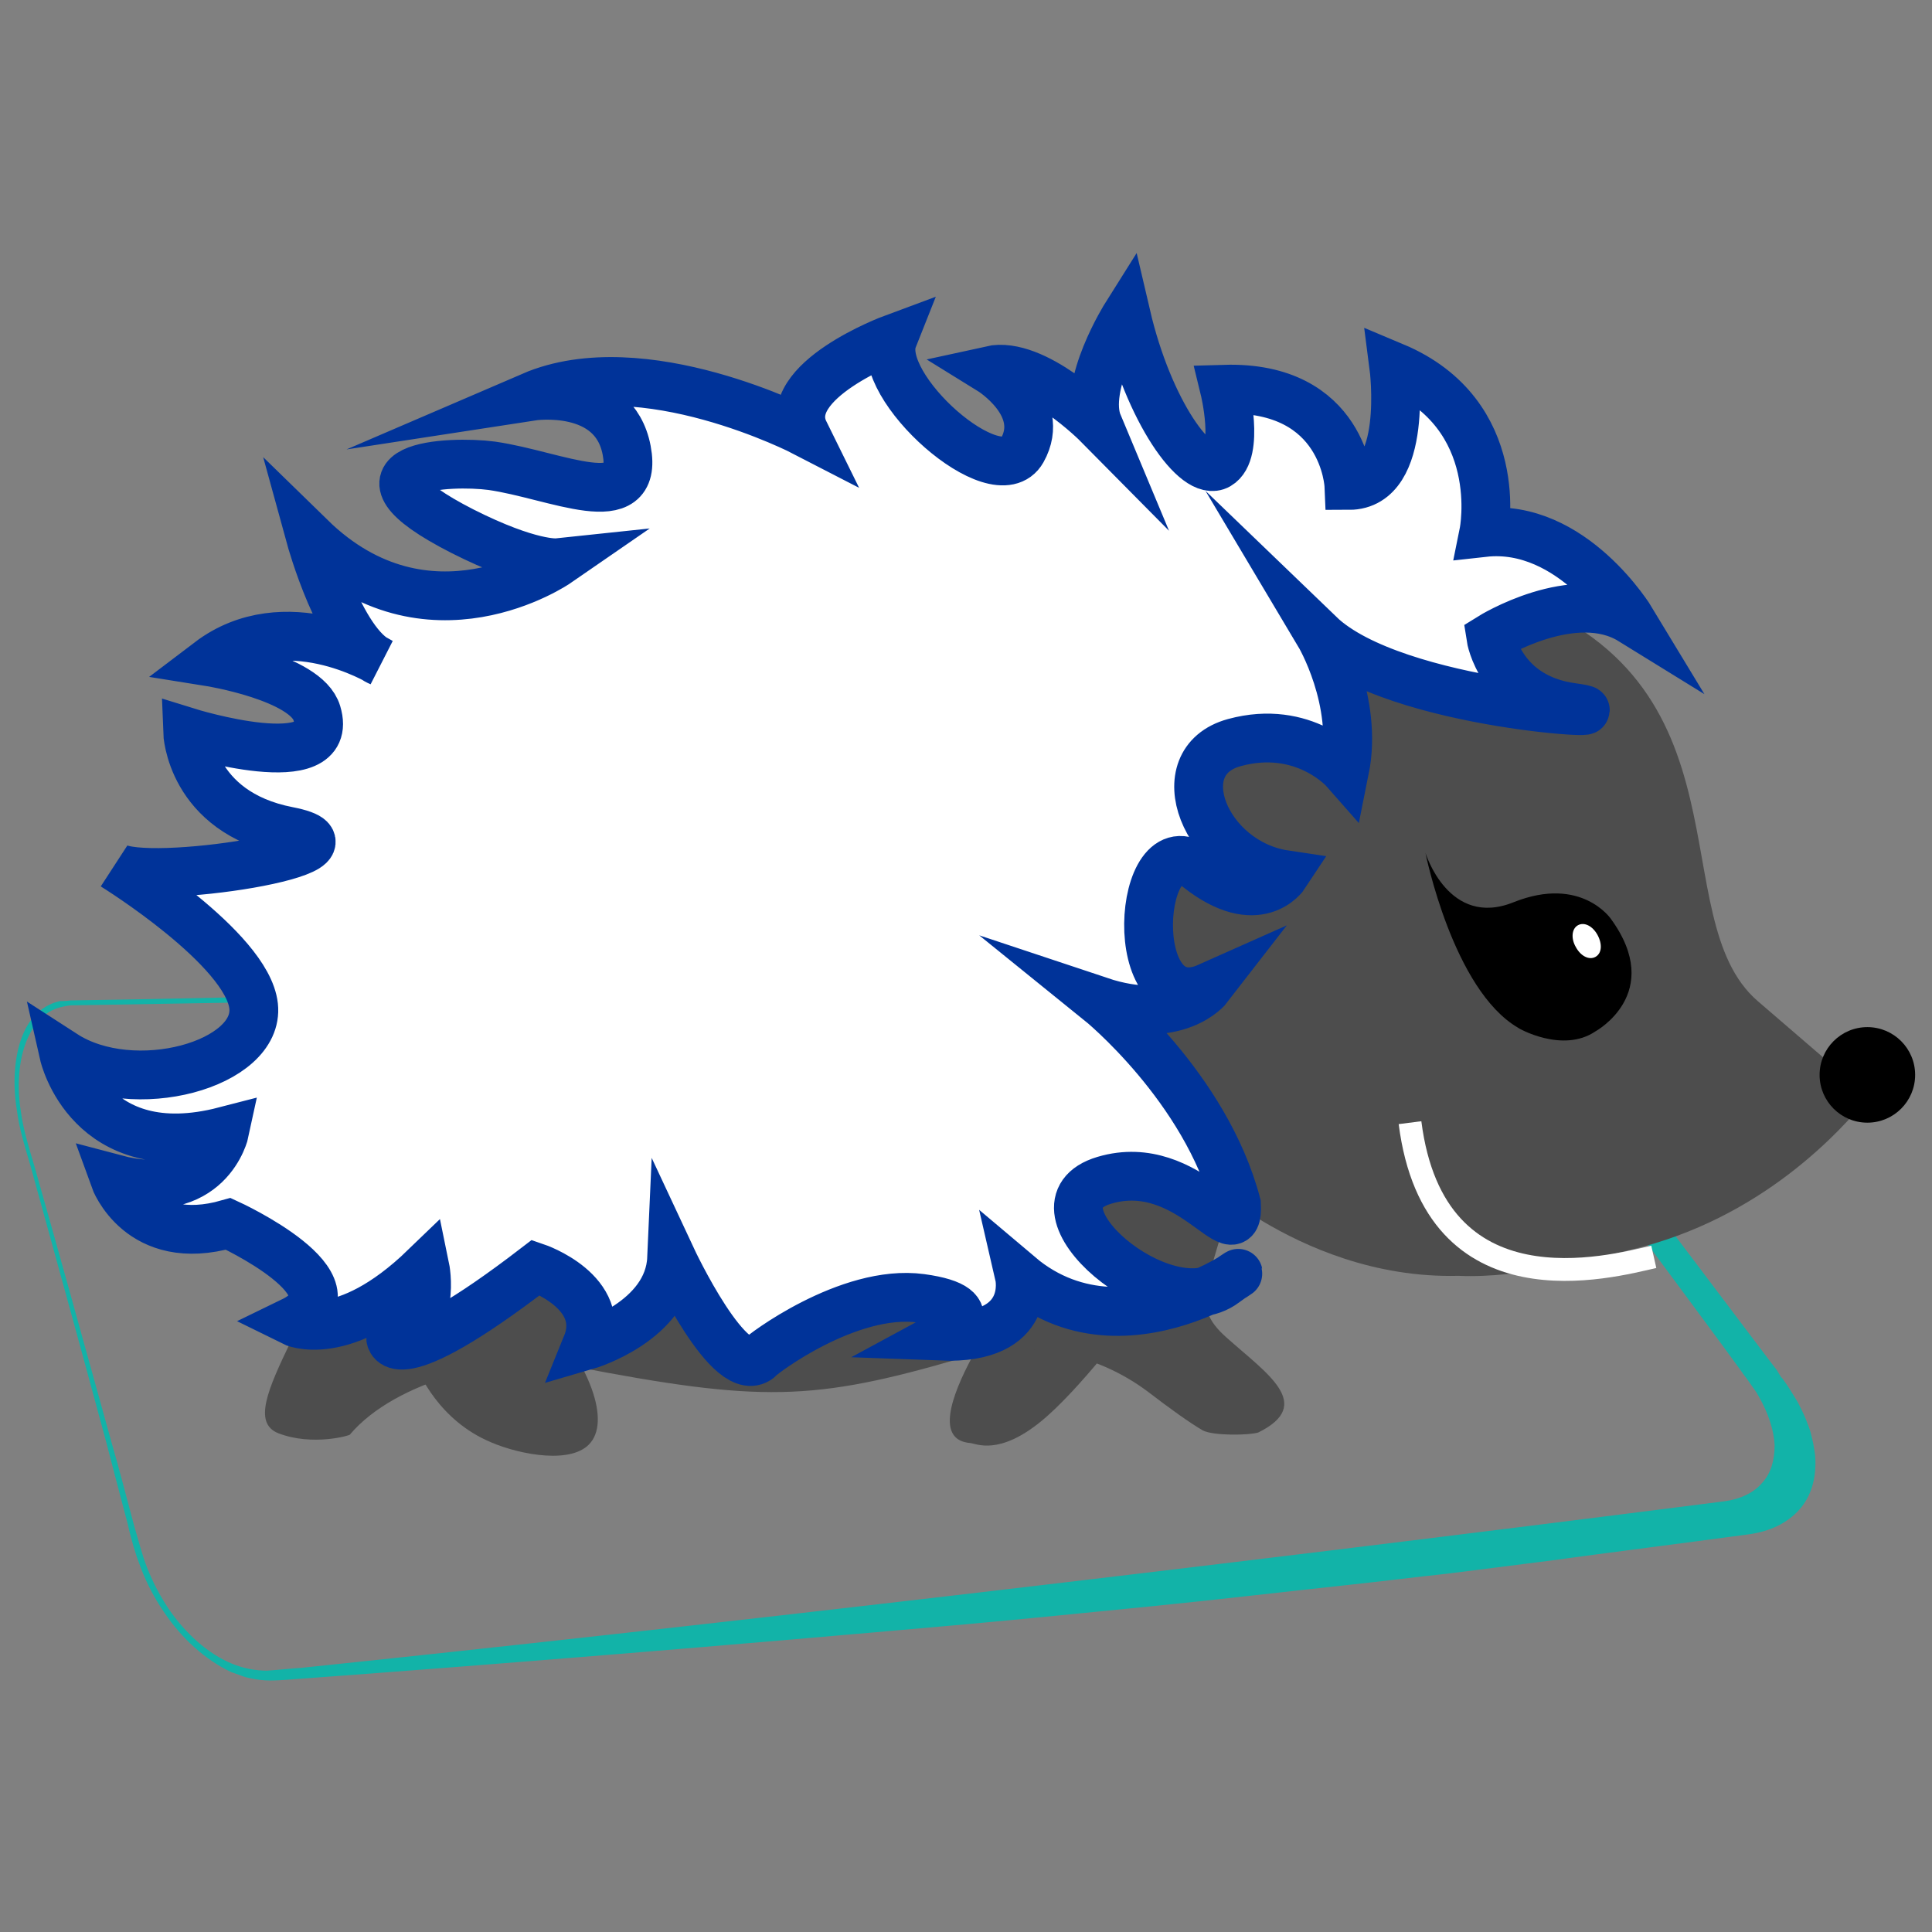 <?xml version="1.0" encoding="utf-8"?>
<!-- Generator: Adobe Illustrator 18.0.0, SVG Export Plug-In . SVG Version: 6.00 Build 0)  -->
<!DOCTYPE svg PUBLIC "-//W3C//DTD SVG 1.1//EN" "http://www.w3.org/Graphics/SVG/1.1/DTD/svg11.dtd">
<svg version="1.1" id="Layer_1" xmlns="http://www.w3.org/2000/svg" xmlns:xlink="http://www.w3.org/1999/xlink" x="0px" y="0px"
	 viewBox="0 0 275 275" enable-background="new 0 0 275 275" xml:space="preserve">
<rect x="0" y="0" width="275" height="275" fill="#808080" stroke="none"/>
<g>
	<g id="pillow">
		<path fill="#12B3A8" d="M10,142.4c0,0,7.7-0.1,21.3-0.4c6.8-0.2,15.1-0.3,24.6-0.8c9.5-0.4,20.4-0.8,32.2-1.6
			c23.7-1.5,51.7-3.4,81.9-5.6c3.8-0.3,7.6-0.6,11.5-0.9c1.9-0.2,3.9-0.3,5.8-0.5l0.7-0.1l0.9,0c0.3,0,0.5,0,0.8,0l1.1,0.1
			c1.5,0.1,2.9,0.5,4.5,1c6.3,2,13.7,6.6,19.5,12.3c1.5,1.4,2.8,2.9,3.9,4.4l2.8,3.6c1.9,2.4,3.7,4.8,5.6,7.2
			c3.7,4.8,7.4,9.7,11.2,14.6c3.7,4.9,7.4,9.8,11.1,14.7l2.8,3.7l0.7,0.9l0.3,0.5l0.3,0.5l0.2,0.2c0.5,0.7,0.8,1.1,1.4,2.1l0.8,1.3
			c0.2,0.4,0.4,0.8,0.6,1.2c0.4,0.8,0.7,1.6,1,2.4c0.3,0.8,0.4,1.5,0.6,2.3c0.1,0.7,0.3,1.5,0.3,2.2c0.1,2.8-0.6,5.3-2.3,7.2
			c-1.7,1.9-4.2,3.1-7.2,3.5c-9.6,1.3-19.2,2.5-28.7,3.8c-4.7,0.6-9.5,1.2-14.2,1.8c-4.7,0.5-9.4,1.1-14.1,1.6
			c-9.3,1-18.6,2.1-27.6,3c-9.1,0.9-18,1.8-26.8,2.6c-34.8,3.1-66.8,5.7-94,7.7c-1.7,0.1-3.3,0.3-5.1,0.3c-0.8,0-1.8-0.1-2.7-0.3
			c-0.5-0.1-0.9-0.2-1.4-0.4l-1.4-0.5c-3.6-1.7-7-4.7-9.6-8.6c-1.3-1.9-2.4-4-3.2-6.1l-0.6-1.6l-0.5-1.6c-0.3-1.1-0.6-2.1-0.8-3.1
			c-1.1-4.1-2.1-8-3.1-11.8c-4.1-15.2-7.8-28.5-10.8-39.4c-0.8-2.7-1.6-5.3-1.9-7.8c-0.4-2.4-0.4-4.6-0.2-6.4
			c0.4-3.6,1.6-5.9,2.9-7.2c1.3-1.3,2.6-1.7,3.4-1.9C9.5,142.5,10,142.4,10,142.4z M10.2,143.1c0,0-0.5,0-1.3,0.2
			c-0.9,0.2-2.1,0.6-3.3,1.9c-1.2,1.3-2.4,3.5-2.8,7c-0.2,1.8-0.2,3.8,0.2,6.2c0.3,2.3,1.1,4.9,1.9,7.6c3.1,10.9,6.8,24.2,11,39.4
			c1.1,3.8,2.1,7.7,3.2,11.8c0.6,2,1.1,4.1,1.9,6.1c0.8,2,1.8,3.9,3,5.7c2.4,3.5,5.6,6.4,9,7.8c1.7,0.7,3.4,1,5,1
			c1.6-0.1,3.3-0.3,4.9-0.4c53.9-5.6,127.3-14.1,202.5-23.7c2.3-0.3,4.2-1.2,5.4-2.6c1.3-1.4,1.8-3.3,1.8-5.4
			c-0.1-2.1-0.9-4.6-2.3-7c-0.3-0.6-0.8-1.2-1.2-1.8c-0.4-0.6-0.9-1.2-1.3-1.8l-2.7-3.7c-7.3-9.9-14.6-19.7-21.8-29.4
			c-1.8-2.4-3.6-4.9-5.4-7.3l-2.7-3.6c-0.9-1.2-1.9-2.3-3-3.4c-4.4-4.5-10.2-8.2-15.2-9.7c-2.5-0.8-4.7-1-6.6-0.9
			c-2,0.1-4,0.2-6,0.3c-4,0.2-7.9,0.4-11.8,0.7c-30.9,1.6-59.4,2.8-83.6,3.6C41.3,142.6,10.2,143.1,10.2,143.1z"/>
	</g>
	<path id="foot_1_" fill="#4D4D4D" d="M58.9,193.7c0.7,1.8,3.6,8.5,11,11.6c4.2,1.8,11.7,3.2,14.2,0c2.8-3.5-0.4-12-8.6-20.6"/>
	<path id="foot" fill="#4D4D4D" d="M161.2,187.7c0,0-7.5,10.1-13,14.6c-6,4.9-9.2,3.2-10.1,3.1c-9.7-0.8,8-24.2,8-24.2"/>
	<path id="body" fill="#4D4D4D" d="M39.6,204c-7.2-2.9,8.4-19.1,11.1-39.2c4.3-31.6,6.4-71.6,34.2-86.1
		c23.8-30.1,124.3,4.1,129.4,5.8c35.9,12.1,22.1,46.1,35.9,58l15.8,13.6c-4.1,5-15.3,17.4-33.9,21.8c-4.7,1.1-15.5,4.1-24.5,3.7
		c-24.1,0.6-39.3-18-32.8-10c-2.3,10.8-5.8,13.9-0.2,18.8c5.7,5.1,12.6,9.5,4.5,13.5c-1.2,0.4-6.4,0.5-7.9-0.3
		c-1.9-1.1-4.8-3.2-7.8-5.5c-7.6-5.7-17.4-7.5-26.5-4.8c-21.2,6.2-28.7,6.3-55.2,1.2c-9.9-1.9-25.4,2-31.9,9.7
		C49.9,204.3,44.5,205.9,39.6,204L39.6,204z"/>
	<ellipse id="nose" cx="265.8" cy="153" rx="6.8" ry="6.8"/>
	<path id="eye" d="M227.1,146.8c0,0,9.9-5.4,2.2-16c0,0-4.2-6.2-13.8-2.4c-9.3,3.8-12.6-7-12.6-7s3.9,19.5,13.2,24.9
		C216,146.3,222.4,150,227.1,146.8L227.1,146.8z"/>
	<path id="eye_reflection" fill="#FFFFFF" d="M227.1,136.2c-0.9,0.5-2.1-0.1-2.8-1.4c-0.7-1.2-0.6-2.6,0.3-3.1
		c0.9-0.5,2.1,0.1,2.8,1.4S228,135.7,227.1,136.2z"/>
	<path id="quills" fill="#FFFFFF" stroke="#003399" stroke-width="6.945" stroke-miterlimit="10" d="M131.1,184.8
		c10.3,1.4,2.9,5.4,2.9,5.4c13.2,0.5,11.1-8.6,11.1-8.6c16.2,13.7,37.8-5.4,29.2,1c-8.5,6.4-29.2-11-17.1-14.6s19.2,11.2,18.8,3.4
		c-4.4-16.7-19.5-28.9-19.5-28.9c11.1,3.7,15.5-2,15.5-2c-12.1,5.4-10.1-23.8-1.5-17s12.4,1,12.4,1c-11.4-1.7-17.1-16.1-7.2-18.8
		c9.9-2.7,15.7,3.9,15.7,3.9c2-9.9-3.6-19.3-3.6-19.3c10.8,10.4,46.3,11.8,36,10.4c-10.3-1.4-11.6-10-11.6-10s11.9-7.4,20-2.4
		c0,0-8.4-13.9-21-12.5c0,0,3.4-16.8-12.8-23.6c0,0,2.2,16.9-6.4,16.9c0,0-0.6-14.2-17.7-13.7c0,0,2.2,9-0.9,10.8
		c-3.1,1.8-9.9-7.6-13.1-21.3c0,0-6.3,10-4,15.5c0,0-9-9.1-15.3-7.7c0,0,8.1,5,4.5,11.4s-21.1-9.1-18.4-15.9c0,0-16.2,6-12.6,13.3
		c0,0-23-11.9-38.8-5.1c0,0,11.7-1.8,13.5,7.7S79.1,67.6,70,66.3c-6-0.8-22.4,0-4.2,9.3c9.7,4.9,13.5,4.5,13.5,4.5
		s-18.4,12.7-35.1-3.6c0,0,4.2,15.3,9.9,17.7c0,0-13.5-8.2-24.3,0c0,0,13.8,2.2,15.3,7.3c2.8,9.3-18.4,2.7-18.4,2.7
		s0.4,11.4,14.3,14.1c13.9,2.7-20.3,8-24.7,5c0,0,18.9,11.7,19.8,19.9c0.9,8.3-17.1,13.3-27,6.9c0,0,3.6,15.9,22.9,10.9
		c0,0-2.2,10.4-15.7,6.8c0,0,3.6,10,16.2,6.4c0,0,19.4,8.9,9.1,13.9c0,0,7.2,3.6,18.9-7.7c0,0,1.8,8.7-4.9,10c0,0,0,5.9,20.7-10
		c0,0,10.3,3.5,7.2,11.1c0,0,11.7-3.4,12.1-12.4c0,0,8.5,18.2,12.6,14.1C108.2,193,120.7,183.4,131.1,184.8L131.1,184.8z"/>
	<path id="smile" fill="none" stroke="#FFFFFF" stroke-width="3.251" stroke-miterlimit="10" d="M200.7,159.8
		c3.5,27.4,28.5,20.5,34.7,19.1"/>
</g>
</svg>

